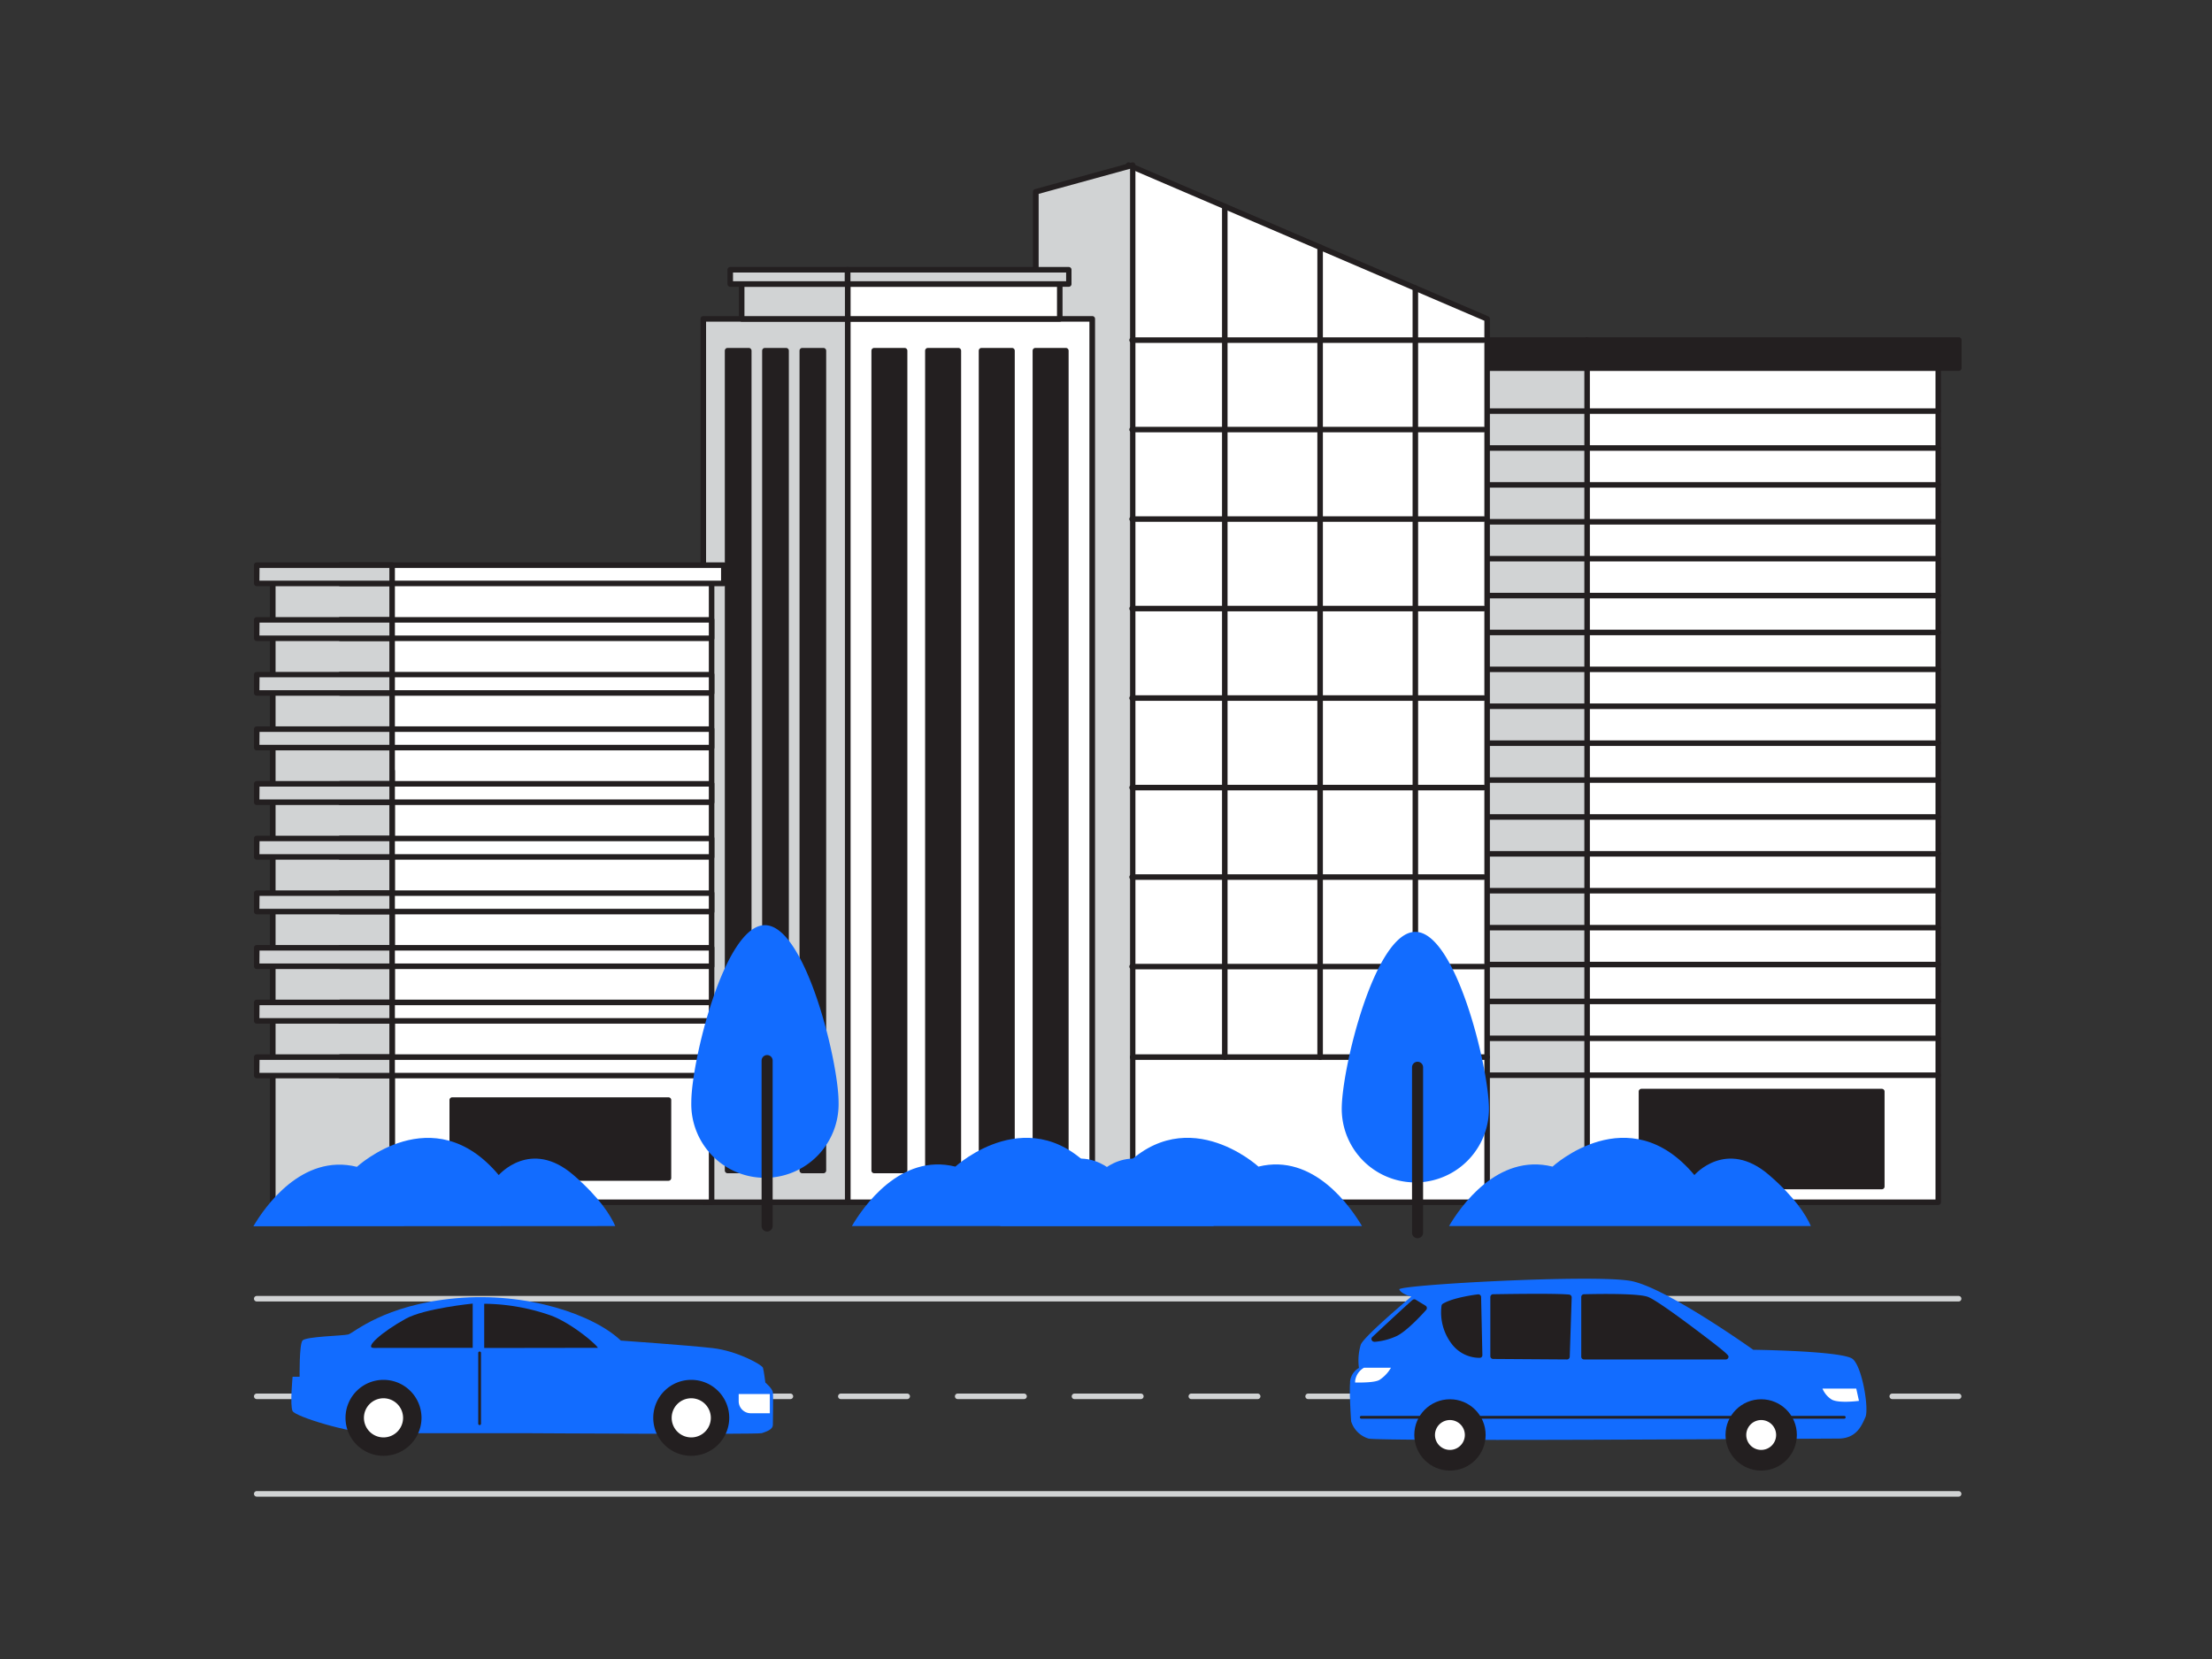 <svg xmlns="http://www.w3.org/2000/svg" viewBox="0 0 400 300"><rect x="0" y="0" width="400" height="300" fill="#333333" stroke="none"/><g id="_228_city_buildings_flatline" data-name="#228_city_buildings_flatline"><rect x="286.65" y="66.56" width="63.83" height="150.86" fill="#fff"/><path d="M350.48,217.91H286.65a.5.5,0,0,1-.5-.5V66.56a.5.5,0,0,1,.5-.5h63.83a.5.5,0,0,1,.5.5V217.41A.5.5,0,0,1,350.48,217.91Zm-63.33-1H350V67.06H287.15Z" fill="#231f20"/><rect x="268.67" y="66.56" width="18.3" height="150.86" fill="#d1d3d4"/><path d="M287,217.91h-18.3a.5.5,0,0,1-.5-.5V66.56a.5.5,0,0,1,.5-.5H287a.5.5,0,0,1,.5.5V217.41A.5.5,0,0,1,287,217.91Zm-17.8-1h17.3V67.06h-17.3Z" fill="#231f20"/><path d="M350.48,74.84H268.67a.5.5,0,0,1,0-1h81.81a.5.5,0,0,1,0,1Z" fill="#231f20"/><path d="M350.48,81.51H268.67a.5.5,0,0,1-.5-.5.51.51,0,0,1,.5-.5h81.81a.51.51,0,0,1,.5.5A.5.5,0,0,1,350.48,81.51Z" fill="#231f20"/><path d="M350.48,88.18H268.67a.5.5,0,0,1-.5-.5.51.51,0,0,1,.5-.5h81.81a.51.51,0,0,1,.5.5A.5.5,0,0,1,350.48,88.18Z" fill="#231f20"/><path d="M350.48,94.86H268.67a.51.51,0,0,1-.5-.5.5.5,0,0,1,.5-.5h81.81a.5.5,0,0,1,.5.5A.51.51,0,0,1,350.48,94.86Z" fill="#231f20"/><path d="M350.48,101.53H268.67a.51.51,0,0,1-.5-.5.5.5,0,0,1,.5-.5h81.81a.5.5,0,0,1,.5.5A.51.51,0,0,1,350.48,101.53Z" fill="#231f20"/><path d="M350.48,108.2H268.67a.5.5,0,0,1,0-1h81.81a.5.5,0,0,1,0,1Z" fill="#231f20"/><path d="M350.48,114.87H268.67a.5.5,0,0,1-.5-.5.51.51,0,0,1,.5-.5h81.81a.51.51,0,0,1,.5.5A.5.5,0,0,1,350.48,114.87Z" fill="#231f20"/><path d="M350.48,121.54H268.67a.5.5,0,0,1-.5-.5.51.51,0,0,1,.5-.5h81.81a.51.51,0,0,1,.5.5A.5.5,0,0,1,350.48,121.54Z" fill="#231f20"/><path d="M350.48,128.21H268.67a.5.5,0,0,1-.5-.5.51.51,0,0,1,.5-.5h81.81a.51.51,0,0,1,.5.5A.5.5,0,0,1,350.48,128.21Z" fill="#231f20"/><path d="M350.48,134.89H268.67a.51.51,0,0,1-.5-.5.5.5,0,0,1,.5-.5h81.81a.5.5,0,0,1,.5.5A.51.51,0,0,1,350.48,134.89Z" fill="#231f20"/><path d="M350.48,141.56H268.67a.51.51,0,0,1-.5-.5.5.5,0,0,1,.5-.5h81.81a.5.5,0,0,1,.5.5A.51.51,0,0,1,350.48,141.56Z" fill="#231f20"/><path d="M350.48,148.23H268.67a.5.5,0,0,1,0-1h81.81a.5.5,0,0,1,0,1Z" fill="#231f20"/><path d="M350.48,154.9H268.67a.5.5,0,0,1-.5-.5.51.51,0,0,1,.5-.5h81.81a.51.51,0,0,1,.5.5A.5.5,0,0,1,350.48,154.9Z" fill="#231f20"/><path d="M350.48,161.57H268.67a.5.5,0,0,1-.5-.5.51.51,0,0,1,.5-.5h81.81a.51.51,0,0,1,.5.5A.5.5,0,0,1,350.48,161.57Z" fill="#231f20"/><path d="M350.48,168.25H268.67a.51.51,0,0,1-.5-.5.5.5,0,0,1,.5-.5h81.81a.5.5,0,0,1,.5.5A.51.51,0,0,1,350.48,168.25Z" fill="#231f20"/><path d="M350.48,174.92H268.67a.51.51,0,0,1-.5-.5.5.5,0,0,1,.5-.5h81.81a.5.5,0,0,1,.5.5A.51.51,0,0,1,350.48,174.92Z" fill="#231f20"/><path d="M350.48,181.59H268.67a.5.5,0,0,1,0-1h81.81a.5.5,0,0,1,0,1Z" fill="#231f20"/><path d="M350.48,188.26H268.67a.5.5,0,0,1-.5-.5.51.51,0,0,1,.5-.5h81.81a.51.51,0,0,1,.5.5A.5.5,0,0,1,350.48,188.26Z" fill="#231f20"/><path d="M350.48,194.93H268.67a.5.5,0,0,1-.5-.5.51.51,0,0,1,.5-.5h81.81a.51.51,0,0,1,.5.5A.5.5,0,0,1,350.48,194.93Z" fill="#231f20"/><rect x="265.66" y="61.49" width="21.31" height="5.07" fill="#231f20"/><path d="M287,67.06H265.66a.5.5,0,0,1-.5-.5V61.49a.5.5,0,0,1,.5-.5H287a.5.5,0,0,1,.5.5v5.07A.5.5,0,0,1,287,67.06Zm-20.81-1h20.31V62H266.16Z" fill="#231f20"/><rect x="286.97" y="61.49" width="67.21" height="5.07" fill="#231f20"/><path d="M354.18,67.06H287a.51.51,0,0,1-.5-.5V61.49a.5.5,0,0,1,.5-.5h67.21a.5.5,0,0,1,.5.5v5.07A.5.5,0,0,1,354.18,67.06Zm-66.71-1h66.21V62H287.47Z" fill="#231f20"/><rect x="296.83" y="197.39" width="43.46" height="17.17" fill="#231f20"/><path d="M340.29,215.06H296.83a.5.5,0,0,1-.5-.5V197.39a.5.5,0,0,1,.5-.5h43.46a.5.5,0,0,1,.5.5v17.17A.5.5,0,0,1,340.29,215.06Zm-43-1h42.46V197.89H297.33Z" fill="#231f20"/><polygon points="268.92 217.41 204.08 217.41 204.08 29.86 268.92 57.66 268.92 217.41" fill="#fff"/><path d="M268.92,217.91H204.08a.5.5,0,0,1-.5-.5V29.86a.48.48,0,0,1,.22-.41.51.51,0,0,1,.48-.05l64.84,27.8a.51.51,0,0,1,.3.46V217.41A.5.5,0,0,1,268.92,217.91Zm-64.34-1h63.84V58L204.58,30.62Z" fill="#231f20"/><polygon points="204.82 217.41 187.29 217.41 187.29 34.68 204.82 29.86 204.82 217.41" fill="#d1d3d4"/><path d="M204.82,217.91H187.29a.5.5,0,0,1-.5-.5V34.68a.5.5,0,0,1,.37-.48l17.52-4.82a.52.52,0,0,1,.44.08.54.54,0,0,1,.2.4V217.41A.5.5,0,0,1,204.82,217.91Zm-17-1h16.53V30.52l-16.53,4.54Z" fill="#231f20"/><path d="M221.48,191.66a.5.5,0,0,1-.5-.5V37.32a.5.5,0,0,1,.5-.5.5.5,0,0,1,.5.5V191.16A.5.5,0,0,1,221.48,191.66Z" fill="#231f20"/><path d="M238.72,191.66a.5.5,0,0,1-.5-.5V44.71a.5.5,0,0,1,.5-.5.51.51,0,0,1,.5.5V191.16A.5.5,0,0,1,238.72,191.66Z" fill="#231f20"/><path d="M255.94,191.66a.5.5,0,0,1-.5-.5V52.09a.51.51,0,0,1,.5-.5.5.5,0,0,1,.5.5V191.16A.5.5,0,0,1,255.94,191.66Z" fill="#231f20"/><path d="M268.92,191.66h-64.1a.5.5,0,0,1,0-1h64.1a.5.5,0,0,1,0,1Z" fill="#231f20"/><path d="M268.28,62H204.72a.5.5,0,1,1,0-1h63.56a.5.5,0,0,1,0,1Z" fill="#231f20"/><path d="M268.28,78.18H204.72a.51.51,0,0,1-.5-.5.5.5,0,0,1,.5-.5h63.56a.5.5,0,0,1,.5.5A.5.5,0,0,1,268.28,78.18Z" fill="#231f20"/><path d="M268.28,94.36H204.72a.5.5,0,0,1-.5-.5.51.51,0,0,1,.5-.5h63.56a.5.5,0,0,1,.5.5A.5.5,0,0,1,268.28,94.36Z" fill="#231f20"/><path d="M268.28,110.55H204.72a.51.51,0,0,1-.5-.5.5.5,0,0,1,.5-.5h63.56a.5.5,0,0,1,.5.5A.5.5,0,0,1,268.28,110.55Z" fill="#231f20"/><path d="M268.28,126.73H204.72a.5.5,0,0,1-.5-.5.51.51,0,0,1,.5-.5h63.56a.5.5,0,0,1,.5.5A.5.5,0,0,1,268.28,126.73Z" fill="#231f20"/><path d="M268.28,142.92H204.72a.51.51,0,0,1-.5-.5.5.5,0,0,1,.5-.5h63.56a.5.5,0,0,1,.5.5A.5.5,0,0,1,268.28,142.92Z" fill="#231f20"/><path d="M268.28,159.1H204.72a.5.5,0,0,1-.5-.5.51.51,0,0,1,.5-.5h63.56a.5.5,0,0,1,.5.5A.5.5,0,0,1,268.28,159.1Z" fill="#231f20"/><path d="M268.28,175.29H204.72a.51.51,0,0,1-.5-.5.5.5,0,0,1,.5-.5h63.56a.5.5,0,0,1,.5.5A.5.5,0,0,1,268.28,175.29Z" fill="#231f20"/><rect x="153.29" y="57.66" width="44.23" height="159.75" fill="#fff"/><path d="M197.52,217.91H153.29a.5.5,0,0,1-.5-.5V57.66a.5.5,0,0,1,.5-.5h44.23a.5.5,0,0,1,.5.5V217.41A.5.5,0,0,1,197.52,217.91Zm-43.73-1H197V58.16H153.79Z" fill="#231f20"/><rect x="127.18" y="57.66" width="26.11" height="159.75" transform="translate(280.47 275.08) rotate(180)" fill="#d1d3d4"/><path d="M153.29,217.91H127.18a.5.5,0,0,1-.5-.5V57.66a.5.5,0,0,1,.5-.5h26.11a.5.5,0,0,1,.5.5V217.41A.5.5,0,0,1,153.29,217.91Zm-25.61-1h25.11V58.16H127.68Z" fill="#231f20"/><rect x="158.08" y="63.42" width="5.51" height="148.24" fill="#231f20"/><path d="M163.58,212.16h-5.5a.5.5,0,0,1-.5-.5V63.42a.5.5,0,0,1,.5-.5h5.5a.5.5,0,0,1,.5.5V211.66A.5.5,0,0,1,163.58,212.16Zm-5-1h4.5V63.92h-4.5Z" fill="#231f20"/><rect x="167.79" y="63.42" width="5.51" height="148.24" fill="#231f20"/><path d="M173.3,212.16h-5.51a.51.51,0,0,1-.5-.5V63.42a.5.5,0,0,1,.5-.5h5.51a.5.5,0,0,1,.5.5V211.66A.5.5,0,0,1,173.3,212.16Zm-5-1h4.51V63.92h-4.51Z" fill="#231f20"/><rect x="177.51" y="63.42" width="5.51" height="148.24" fill="#231f20"/><path d="M183,212.16h-5.51a.51.51,0,0,1-.5-.5V63.42a.5.5,0,0,1,.5-.5H183a.5.5,0,0,1,.5.5V211.66A.5.5,0,0,1,183,212.16Zm-5-1h4.51V63.92H178Z" fill="#231f20"/><rect x="187.23" y="63.42" width="5.51" height="148.24" fill="#231f20"/><path d="M192.74,212.16h-5.51a.5.5,0,0,1-.5-.5V63.42a.5.5,0,0,1,.5-.5h5.51a.5.5,0,0,1,.5.5V211.66A.51.51,0,0,1,192.74,212.16Zm-5-1h4.51V63.92h-4.51Z" fill="#231f20"/><rect x="131.57" y="63.42" width="3.83" height="148.24" fill="#231f20"/><path d="M135.4,212.16h-3.83a.51.51,0,0,1-.5-.5V63.42a.5.5,0,0,1,.5-.5h3.83a.5.5,0,0,1,.5.5V211.66A.5.5,0,0,1,135.4,212.16Zm-3.33-1h2.83V63.92h-2.83Z" fill="#231f20"/><rect x="138.32" y="63.42" width="3.83" height="148.24" fill="#231f20"/><path d="M142.15,212.16h-3.83a.51.51,0,0,1-.5-.5V63.42a.5.5,0,0,1,.5-.5h3.83a.5.5,0,0,1,.5.5V211.66A.5.5,0,0,1,142.15,212.16Zm-3.33-1h2.83V63.92h-2.83Z" fill="#231f20"/><rect x="145.08" y="63.42" width="3.83" height="148.24" fill="#231f20"/><path d="M148.9,212.16h-3.82a.5.5,0,0,1-.5-.5V63.42a.5.5,0,0,1,.5-.5h3.82a.5.5,0,0,1,.5.5V211.66A.5.5,0,0,1,148.9,212.16Zm-3.32-1h2.82V63.92h-2.82Z" fill="#231f20"/><rect x="153.29" y="51.36" width="38.35" height="6.3" fill="#fff"/><path d="M191.64,58.16H153.29a.5.5,0,0,1-.5-.5v-6.3a.5.5,0,0,1,.5-.5h38.35a.5.5,0,0,1,.5.5v6.3A.5.5,0,0,1,191.64,58.16Zm-37.85-1h37.35v-5.3H153.79Z" fill="#231f20"/><rect x="134.12" y="51.36" width="19.18" height="6.3" fill="#d1d3d4"/><path d="M153.29,58.16H134.12a.5.5,0,0,1-.5-.5v-6.3a.5.5,0,0,1,.5-.5h19.17a.5.5,0,0,1,.5.5v6.3A.5.5,0,0,1,153.29,58.16Zm-18.67-1h18.17v-5.3H134.62Z" fill="#231f20"/><rect x="132.05" y="48.78" width="21.24" height="2.58" fill="#d1d3d4"/><path d="M153.29,51.86H132.05a.5.5,0,0,1-.5-.5V48.78a.5.5,0,0,1,.5-.5h21.24a.5.5,0,0,1,.5.5v2.58A.5.5,0,0,1,153.29,51.86Zm-20.74-1h20.24V49.28H132.55Z" fill="#231f20"/><rect x="153.29" y="48.78" width="39.97" height="2.58" fill="#d1d3d4"/><path d="M193.26,51.86h-40a.5.5,0,0,1-.5-.5V48.78a.5.5,0,0,1,.5-.5h40a.5.5,0,0,1,.5.5v2.58A.5.5,0,0,1,193.26,51.86Zm-39.47-1h39V49.28h-39Z" fill="#231f20"/><rect x="49.33" y="102.88" width="79.36" height="114.53" fill="#fff"/><path d="M128.68,217.91H49.33a.5.5,0,0,1-.5-.5V102.88a.5.5,0,0,1,.5-.5h79.35a.5.5,0,0,1,.5.5V217.41A.5.5,0,0,1,128.68,217.91Zm-78.85-1h78.35V103.38H49.83Z" fill="#231f20"/><path d="M70.91,217.91a.5.5,0,0,1-.5-.5v-78a.5.5,0,0,1,.5-.5.5.5,0,0,1,.5.5v78A.5.5,0,0,1,70.91,217.91Z" fill="#231f20"/><rect x="81.78" y="198.93" width="39.1" height="14.1" fill="#231f20"/><path d="M120.88,213.52H81.78a.5.5,0,0,1-.5-.5V198.93a.5.5,0,0,1,.5-.5h39.1a.5.5,0,0,1,.5.5V213A.5.5,0,0,1,120.88,213.52Zm-38.6-1h38.1V199.43H82.28Z" fill="#231f20"/><rect x="49.33" y="102.88" width="21.59" height="114.53" fill="#d1d3d4"/><path d="M70.91,217.91H49.33a.5.5,0,0,1-.5-.5V102.88a.5.5,0,0,1,.5-.5H70.91a.5.5,0,0,1,.5.5V217.41A.5.5,0,0,1,70.91,217.91Zm-21.08-1H70.41V103.38H49.83Z" fill="#231f20"/><rect x="61.54" y="102.2" width="69.38" height="3.34" fill="#fff"/><path d="M130.93,106H61.54a.51.51,0,0,1-.5-.5V102.2a.51.51,0,0,1,.5-.5h69.39a.51.51,0,0,1,.5.5v3.34A.51.51,0,0,1,130.93,106ZM62,105h68.39V102.7H62Z" fill="#231f20"/><rect x="46.43" y="102.2" width="24.49" height="3.34" fill="#d1d3d4"/><path d="M70.91,106H46.43a.5.5,0,0,1-.5-.5V102.2a.5.5,0,0,1,.5-.5H70.91a.5.5,0,0,1,.5.5v3.34A.5.5,0,0,1,70.91,106Zm-24-1H70.41V102.7H46.93Z" fill="#231f20"/><rect x="61.54" y="112.09" width="67.14" height="3.34" fill="#fff"/><path d="M128.68,115.92H61.54a.5.5,0,0,1-.5-.5v-3.33a.5.5,0,0,1,.5-.5h67.14a.5.5,0,0,1,.5.5v3.33A.5.5,0,0,1,128.68,115.92Zm-66.64-1h66.14v-2.33H62Z" fill="#231f20"/><rect x="46.43" y="112.09" width="24.49" height="3.34" fill="#d1d3d4"/><path d="M70.91,115.92H46.43a.5.5,0,0,1-.5-.5v-3.33a.5.5,0,0,1,.5-.5H70.91a.5.5,0,0,1,.5.5v3.33A.5.5,0,0,1,70.91,115.92Zm-24-1H70.41v-2.33H46.93Z" fill="#231f20"/><rect x="61.54" y="121.97" width="67.14" height="3.34" fill="#fff"/><path d="M128.68,125.81H61.54a.51.51,0,0,1-.5-.5V122a.5.5,0,0,1,.5-.5h67.14a.5.5,0,0,1,.5.5v3.34A.5.5,0,0,1,128.68,125.81Zm-66.64-1h66.14v-2.34H62Z" fill="#231f20"/><rect x="46.43" y="121.97" width="24.49" height="3.34" fill="#d1d3d4"/><path d="M70.91,125.81H46.43a.5.5,0,0,1-.5-.5V122a.5.5,0,0,1,.5-.5H70.91a.5.5,0,0,1,.5.5v3.34A.5.5,0,0,1,70.91,125.81Zm-24-1H70.41v-2.34H46.93Z" fill="#231f20"/><rect x="61.54" y="131.85" width="67.14" height="3.34" fill="#fff"/><path d="M128.68,135.69H61.54a.5.5,0,0,1-.5-.5v-3.34a.51.51,0,0,1,.5-.5h67.14a.5.5,0,0,1,.5.5v3.34A.5.5,0,0,1,128.68,135.69Zm-66.64-1h66.14v-2.34H62Z" fill="#231f20"/><rect x="46.43" y="131.85" width="24.49" height="3.34" fill="#d1d3d4"/><path d="M70.91,135.69H46.43a.5.5,0,0,1-.5-.5v-3.34a.5.5,0,0,1,.5-.5H70.91a.5.5,0,0,1,.5.5v3.34A.5.5,0,0,1,70.91,135.69Zm-24-1H70.41v-2.34H46.93Z" fill="#231f20"/><rect x="61.54" y="141.74" width="67.14" height="3.34" fill="#fff"/><path d="M128.68,145.57H61.54a.5.5,0,0,1-.5-.5v-3.33a.5.5,0,0,1,.5-.5h67.14a.5.5,0,0,1,.5.5v3.33A.5.5,0,0,1,128.68,145.57Zm-66.64-1h66.14v-2.33H62Z" fill="#231f20"/><rect x="46.43" y="141.74" width="24.49" height="3.34" fill="#d1d3d4"/><path d="M70.91,145.57H46.43a.5.5,0,0,1-.5-.5v-3.33a.5.5,0,0,1,.5-.5H70.91a.5.5,0,0,1,.5.5v3.33A.5.5,0,0,1,70.91,145.57Zm-24-1H70.41v-2.33H46.93Z" fill="#231f20"/><rect x="61.54" y="151.62" width="67.14" height="3.34" fill="#fff"/><path d="M128.68,155.46H61.54a.51.51,0,0,1-.5-.5v-3.34a.51.51,0,0,1,.5-.5h67.14a.5.5,0,0,1,.5.5V155A.5.5,0,0,1,128.68,155.46Zm-66.64-1h66.14v-2.34H62Z" fill="#231f20"/><rect x="46.43" y="151.62" width="24.49" height="3.34" fill="#d1d3d4"/><path d="M70.91,155.46H46.43a.5.5,0,0,1-.5-.5v-3.34a.5.5,0,0,1,.5-.5H70.91a.5.5,0,0,1,.5.5V155A.5.5,0,0,1,70.91,155.46Zm-24-1H70.41v-2.34H46.93Z" fill="#231f20"/><rect x="61.54" y="161.51" width="67.14" height="3.34" fill="#fff"/><path d="M128.68,165.34H61.54a.5.5,0,0,1-.5-.5v-3.33a.5.5,0,0,1,.5-.5h67.14a.5.5,0,0,1,.5.5v3.33A.5.5,0,0,1,128.68,165.34Zm-66.64-1h66.14V162H62Z" fill="#231f20"/><rect x="46.43" y="161.51" width="24.49" height="3.34" fill="#d1d3d4"/><path d="M70.91,165.34H46.43a.5.5,0,0,1-.5-.5v-3.33a.5.5,0,0,1,.5-.5H70.91a.5.5,0,0,1,.5.5v3.33A.5.5,0,0,1,70.91,165.34Zm-24-1H70.41V162H46.93Z" fill="#231f20"/><rect x="61.54" y="171.39" width="67.14" height="3.34" fill="#fff"/><path d="M128.68,175.23H61.54a.51.51,0,0,1-.5-.5v-3.34a.5.5,0,0,1,.5-.5h67.14a.5.5,0,0,1,.5.5v3.34A.5.5,0,0,1,128.68,175.23Zm-66.64-1h66.14v-2.34H62Z" fill="#231f20"/><rect x="46.43" y="171.39" width="24.49" height="3.34" fill="#d1d3d4"/><path d="M70.91,175.23H46.43a.5.5,0,0,1-.5-.5v-3.34a.5.5,0,0,1,.5-.5H70.91a.5.5,0,0,1,.5.5v3.34A.5.5,0,0,1,70.91,175.23Zm-24-1H70.41v-2.34H46.93Z" fill="#231f20"/><rect x="61.54" y="181.27" width="67.14" height="3.34" fill="#fff"/><path d="M128.68,185.11H61.54a.5.5,0,0,1-.5-.5v-3.34a.51.51,0,0,1,.5-.5h67.14a.5.5,0,0,1,.5.5v3.34A.5.5,0,0,1,128.68,185.11Zm-66.64-1h66.14v-2.34H62Z" fill="#231f20"/><rect x="46.43" y="181.27" width="24.49" height="3.34" fill="#d1d3d4"/><path d="M70.91,185.11H46.43a.5.5,0,0,1-.5-.5v-3.34a.5.5,0,0,1,.5-.5H70.91a.5.5,0,0,1,.5.5v3.34A.5.5,0,0,1,70.91,185.11Zm-24-1H70.41v-2.34H46.93Z" fill="#231f20"/><rect x="61.54" y="191.16" width="67.14" height="3.34" fill="#fff"/><path d="M128.68,195H61.54a.51.51,0,0,1-.5-.5v-3.34a.5.5,0,0,1,.5-.5h67.14a.5.5,0,0,1,.5.5v3.34A.5.5,0,0,1,128.68,195ZM62,194h66.14v-2.34H62Z" fill="#231f20"/><rect x="46.43" y="191.16" width="24.49" height="3.34" fill="#d1d3d4"/><path d="M70.91,195H46.43a.5.5,0,0,1-.5-.5v-3.34a.5.5,0,0,1,.5-.5H70.91a.5.5,0,0,1,.5.5v3.34A.5.5,0,0,1,70.91,195Zm-24-1H70.41v-2.34H46.93Z" fill="#231f20"/><path d="M151.64,199.3a13.32,13.32,0,1,1-26.63,0c0-7.35,6-32,13.31-32S151.64,192,151.64,199.3Z" fill="#126cff"/><path d="M138.72,222.7a1,1,0,0,1-1-1V191.79a1,1,0,0,1,2,0V221.7A1,1,0,0,1,138.72,222.7Z" fill="#231f20"/><path d="M269.25,200.51a13.31,13.31,0,1,1-26.62,0c0-7.35,6-32,13.31-32S269.25,193.16,269.25,200.51Z" fill="#126cff"/><path d="M256.34,223.91a1,1,0,0,1-1-1V193a1,1,0,1,1,2,0v29.91A1,1,0,0,1,256.34,223.91Z" fill="#231f20"/><path d="M111.26,221.71c-.83-1.89-2.8-5.11-7.55-9.22-7.76-6.7-13.52,0-13.52,0C78.3,198.28,64.54,211,64.54,211c-10-2.48-16.75,7.39-18.72,10.75Z" fill="#126cff"/><path d="M327.46,221.71c-.82-1.89-2.79-5.11-7.54-9.22-7.76-6.7-13.52,0-13.52,0-11.89-14.21-25.65-1.53-25.65-1.53-10-2.48-16.75,7.39-18.72,10.75Z" fill="#126cff"/><path d="M219.48,221.71c-.82-1.89-2.8-5.11-7.55-9.22-7.75-6.7-13.51,0-13.51,0-11.89-14.21-25.66-1.53-25.66-1.53-10-2.48-16.74,7.39-18.71,10.75Z" fill="#126cff"/><path d="M246.29,221.71c-2-3.36-8.71-13.23-18.72-10.75,0,0-13.77-12.68-25.66,1.53,0,0-5.75-6.7-13.51,0-4.75,4.11-6.73,7.33-7.55,9.22Z" fill="#126cff"/><path d="M354.18,235.35H46.43a.5.5,0,0,1-.5-.5.5.5,0,0,1,.5-.5H354.18a.5.5,0,0,1,.5.5A.5.5,0,0,1,354.18,235.35Z" fill="#d1d3d4"/><path d="M354.18,270.64H46.43a.5.5,0,0,1-.5-.5.5.5,0,0,1,.5-.5H354.18a.5.5,0,0,1,.5.5A.5.5,0,0,1,354.18,270.64Z" fill="#d1d3d4"/><path d="M58.43,253h-12a.5.5,0,0,1-.5-.5.5.5,0,0,1,.5-.5h12a.51.51,0,0,1,.5.5A.5.5,0,0,1,58.43,253Z" fill="#d1d3d4"/><path d="M79.55,253h-12a.5.5,0,0,1-.5-.5.51.51,0,0,1,.5-.5h12a.5.5,0,0,1,.5.5A.5.5,0,0,1,79.55,253Z" fill="#d1d3d4"/><path d="M100.68,253h-12a.5.5,0,0,1-.5-.5.5.5,0,0,1,.5-.5h12a.51.51,0,0,1,.5.5A.5.5,0,0,1,100.68,253Z" fill="#d1d3d4"/><path d="M121.8,253h-12a.5.5,0,0,1-.5-.5.51.51,0,0,1,.5-.5h12a.5.5,0,0,1,.5.5A.5.5,0,0,1,121.8,253Z" fill="#d1d3d4"/><path d="M142.93,253h-12a.5.5,0,0,1-.5-.5.5.5,0,0,1,.5-.5h12a.51.51,0,0,1,.5.5A.5.5,0,0,1,142.93,253Z" fill="#d1d3d4"/><path d="M164.05,253h-12a.5.5,0,0,1-.5-.5.51.51,0,0,1,.5-.5h12a.5.5,0,0,1,.5.5A.5.5,0,0,1,164.05,253Z" fill="#d1d3d4"/><path d="M185.18,253h-12a.5.5,0,0,1-.5-.5.5.5,0,0,1,.5-.5h12a.51.51,0,0,1,.5.5A.5.5,0,0,1,185.18,253Z" fill="#d1d3d4"/><path d="M206.3,253h-12a.5.5,0,0,1-.5-.5.51.51,0,0,1,.5-.5h12a.5.5,0,0,1,.5.5A.5.5,0,0,1,206.3,253Z" fill="#d1d3d4"/><path d="M227.43,253h-12a.5.5,0,0,1-.5-.5.5.5,0,0,1,.5-.5h12a.51.51,0,0,1,.5.5A.5.5,0,0,1,227.43,253Z" fill="#d1d3d4"/><path d="M248.55,253h-12a.5.5,0,0,1-.5-.5.51.51,0,0,1,.5-.5h12a.5.5,0,0,1,.5.5A.5.5,0,0,1,248.55,253Z" fill="#d1d3d4"/><path d="M269.68,253h-12a.5.5,0,0,1-.5-.5.5.5,0,0,1,.5-.5h12a.5.5,0,0,1,.5.5A.5.5,0,0,1,269.68,253Z" fill="#d1d3d4"/><path d="M290.8,253h-12a.5.5,0,0,1-.5-.5.5.5,0,0,1,.5-.5h12a.5.5,0,0,1,.5.5A.5.5,0,0,1,290.8,253Z" fill="#d1d3d4"/><path d="M311.93,253h-12a.5.5,0,0,1-.5-.5.5.5,0,0,1,.5-.5h12a.5.5,0,0,1,.5.5A.5.5,0,0,1,311.93,253Z" fill="#d1d3d4"/><path d="M333.05,253h-12a.5.5,0,0,1-.5-.5.5.5,0,0,1,.5-.5h12a.5.5,0,0,1,.5.5A.5.5,0,0,1,333.05,253Z" fill="#d1d3d4"/><path d="M354.18,253h-12a.5.5,0,0,1-.5-.5.5.5,0,0,1,.5-.5h12a.5.5,0,0,1,.5.5A.5.5,0,0,1,354.18,253Z" fill="#d1d3d4"/><path d="M95.65,259.17H67.52c-4.33,0-14.1-3-14.61-4s0-6.21,0-6.21h1.27s-.08-5.78.51-6.54,7.31-.85,8.29-1.11,6.41-5.35,19.41-6.54,25,3,29.88,7.65c0,0,12.19.85,16.61,1.36s8.92,3,9.09,3.57.43,2.66.43,2.66,1.27,1.08,1.36,1.76,0,4.93,0,5.86-1.28,1.27-2,1.53S95.65,259.17,95.65,259.17Z" fill="#126cff"/><circle cx="69.35" cy="256.39" r="6.37" fill="#231f20"/><path d="M69.35,263.26a6.87,6.87,0,1,1,6.87-6.87A6.88,6.88,0,0,1,69.35,263.26Zm0-12.74a5.87,5.87,0,1,0,5.87,5.87A5.87,5.87,0,0,0,69.35,250.52Z" fill="#231f20"/><circle cx="69.35" cy="256.39" r="4.04" fill="#fff"/><path d="M69.35,260.93a4.54,4.54,0,1,1,4.54-4.54A4.55,4.55,0,0,1,69.35,260.93Zm0-8.08a3.54,3.54,0,1,0,3.54,3.54A3.55,3.55,0,0,0,69.35,252.85Z" fill="#231f20"/><circle cx="125.04" cy="256.39" r="6.37" fill="#231f20"/><path d="M125,263.26a6.87,6.87,0,1,1,6.87-6.87A6.88,6.88,0,0,1,125,263.26Zm0-12.74a5.87,5.87,0,1,0,5.87,5.87A5.87,5.87,0,0,0,125,250.52Z" fill="#231f20"/><circle cx="125.04" cy="256.39" r="4.04" fill="#fff"/><path d="M125,260.93a4.54,4.54,0,1,1,4.54-4.54A4.55,4.55,0,0,1,125,260.93Zm0-8.08a3.54,3.54,0,1,0,3.54,3.54A3.55,3.55,0,0,0,125,252.85Z" fill="#231f20"/><path d="M85.48,243.73v-8s-8.7.86-12.09,2.73c-4.4,2.43-7.58,5.29-5.79,5.29Z" fill="#231f20"/><path d="M108.11,243.73c-.17-.5-4.4-4.22-8.28-5.77a37.3,37.3,0,0,0-12.27-2.2v8Z" fill="#231f20"/><path d="M86.73,257.7a.25.25,0,0,1-.25-.25v-12.8a.25.25,0,0,1,.5,0v12.8A.25.25,0,0,1,86.73,257.7Z" fill="#231f20"/><path d="M133.57,252.08h5.64a0,0,0,0,1,0,0v3.48a0,0,0,0,1,0,0h-3.45a2.18,2.18,0,0,1-2.18-2.18v-1.29A0,0,0,0,1,133.57,252.08Z" fill="#fff"/><path d="M337.32,256.29c-.68,1.5-1.6,3.85-4.91,3.85s-82.54.54-84.93,0a4.72,4.72,0,0,1-3.15-3.11s-.36-5-.19-7a1.12,1.12,0,0,1,0-.27,3.24,3.24,0,0,1,1.6-2.4,9.94,9.94,0,0,1,.34-4.23c.68-1.59,9.13-8.66,9.13-8.66s-1.83-.47-2.17-1.3,35.59-2.8,42-1.51,22,12.42,22,12.42,16.27.2,18,1.68S338,254.79,337.32,256.29Z" fill="#126cff"/><circle cx="262.2" cy="259.48" r="6.45" fill="#231f20"/><circle cx="262.2" cy="259.48" r="3.19" fill="#fff"/><path d="M262.2,263.18a3.7,3.7,0,1,1,3.69-3.7A3.7,3.7,0,0,1,262.2,263.18Zm0-6.39a2.7,2.7,0,1,0,2.69,2.69A2.7,2.7,0,0,0,262.2,256.79Z" fill="#231f20"/><circle cx="318.48" cy="259.48" r="6.45" fill="#231f20"/><circle cx="318.48" cy="259.48" r="3.19" fill="#fff"/><path d="M318.48,263.18a3.7,3.7,0,1,1,3.7-3.7A3.7,3.7,0,0,1,318.48,263.18Zm0-6.39a2.7,2.7,0,1,0,2.7,2.69A2.7,2.7,0,0,0,318.48,256.79Z" fill="#231f20"/><path d="M255.75,235.45c-.28.18-7.25,6.68-7.25,6.68a11.71,11.71,0,0,0,3.75-.93c1.94-.86,5.27-4.66,5.27-4.66Z" fill="#231f20"/><path d="M248.5,242.63a.5.5,0,0,1-.34-.86c2.62-2.45,7.05-6.57,7.34-6.74a.47.47,0,0,1,.51,0l1.77,1.08a.5.5,0,0,1,.12.76c-.14.16-3.43,3.89-5.45,4.78a11.8,11.8,0,0,1-3.92,1Zm7.3-6.56c-.83.73-3.51,3.21-5.78,5.33a11.57,11.57,0,0,0,2-.66c1.43-.64,3.77-3.08,4.7-4.09Z" fill="#231f20"/><path d="M267.34,234.54s-4.34.51-6.16,1.63c-.55,2.62,1.08,8.8,6.39,8.87Z" fill="#231f20"/><path d="M267.57,245.54h0a6.3,6.3,0,0,1-5-2.45,9.37,9.37,0,0,1-1.89-7,.49.49,0,0,1,.23-.33c1.89-1.16,6.18-1.68,6.36-1.7a.51.51,0,0,1,.39.12.48.48,0,0,1,.17.37l.23,10.5a.51.51,0,0,1-.15.37A.5.5,0,0,1,267.57,245.54Zm-5.94-9.06a8.56,8.56,0,0,0,1.73,6,5.32,5.32,0,0,0,3.7,2.05l-.21-9.41A19.65,19.65,0,0,0,261.63,236.48Z" fill="#231f20"/><path d="M251.53,247.33a6.46,6.46,0,0,1-2.11,2.22c-.79.43-2.9.48-4.37.45q0-.15,0-.27a3.24,3.24,0,0,1,1.6-2.4Z" fill="#fff"/><path d="M333.5,256.54H246.16a.25.25,0,0,1,0-.5H333.5a.25.25,0,0,1,0,.5Z" fill="#231f20"/><path d="M270,245.24v-10.7s11-.21,13.71.06l-.35,10.73Z" fill="#231f20"/><path d="M283.32,245.83h0L270,245.74a.5.5,0,0,1-.5-.5v-10.7a.51.51,0,0,1,.49-.5c.45,0,11-.21,13.77.06a.51.51,0,0,1,.45.52l-.35,10.73A.5.5,0,0,1,283.32,245.83Zm-12.86-1.08,12.38.08.31-9.77c-2.87-.18-10.66-.06-12.69,0Z" fill="#231f20"/><path d="M286.41,245.33V234.54s9.17-.27,11.3.42,14.55,10.4,14.33,10.37S286.41,245.33,286.41,245.33Z" fill="#231f20"/><path d="M312,245.83H312c-.46,0-16.93,0-25.56,0h0a.51.51,0,0,1-.36-.15.5.5,0,0,1-.14-.35V234.54a.5.5,0,0,1,.48-.5c.38,0,9.29-.27,11.47.44,1.19.38,5.07,3.19,8.12,5.47,6.66,5,6.62,5.15,6.55,5.49A.51.51,0,0,1,312,245.83ZM286.91,235v9.8c9.31,0,19.93,0,23.74,0-3-2.36-11.47-8.86-13.09-9.39S289.74,235,286.91,235Z" fill="#231f20"/><path d="M335.67,251.1h-6.11a4.31,4.31,0,0,0,1.6,1.94c1.2.79,5,.28,5,.28Z" fill="#fff"/></g></svg>